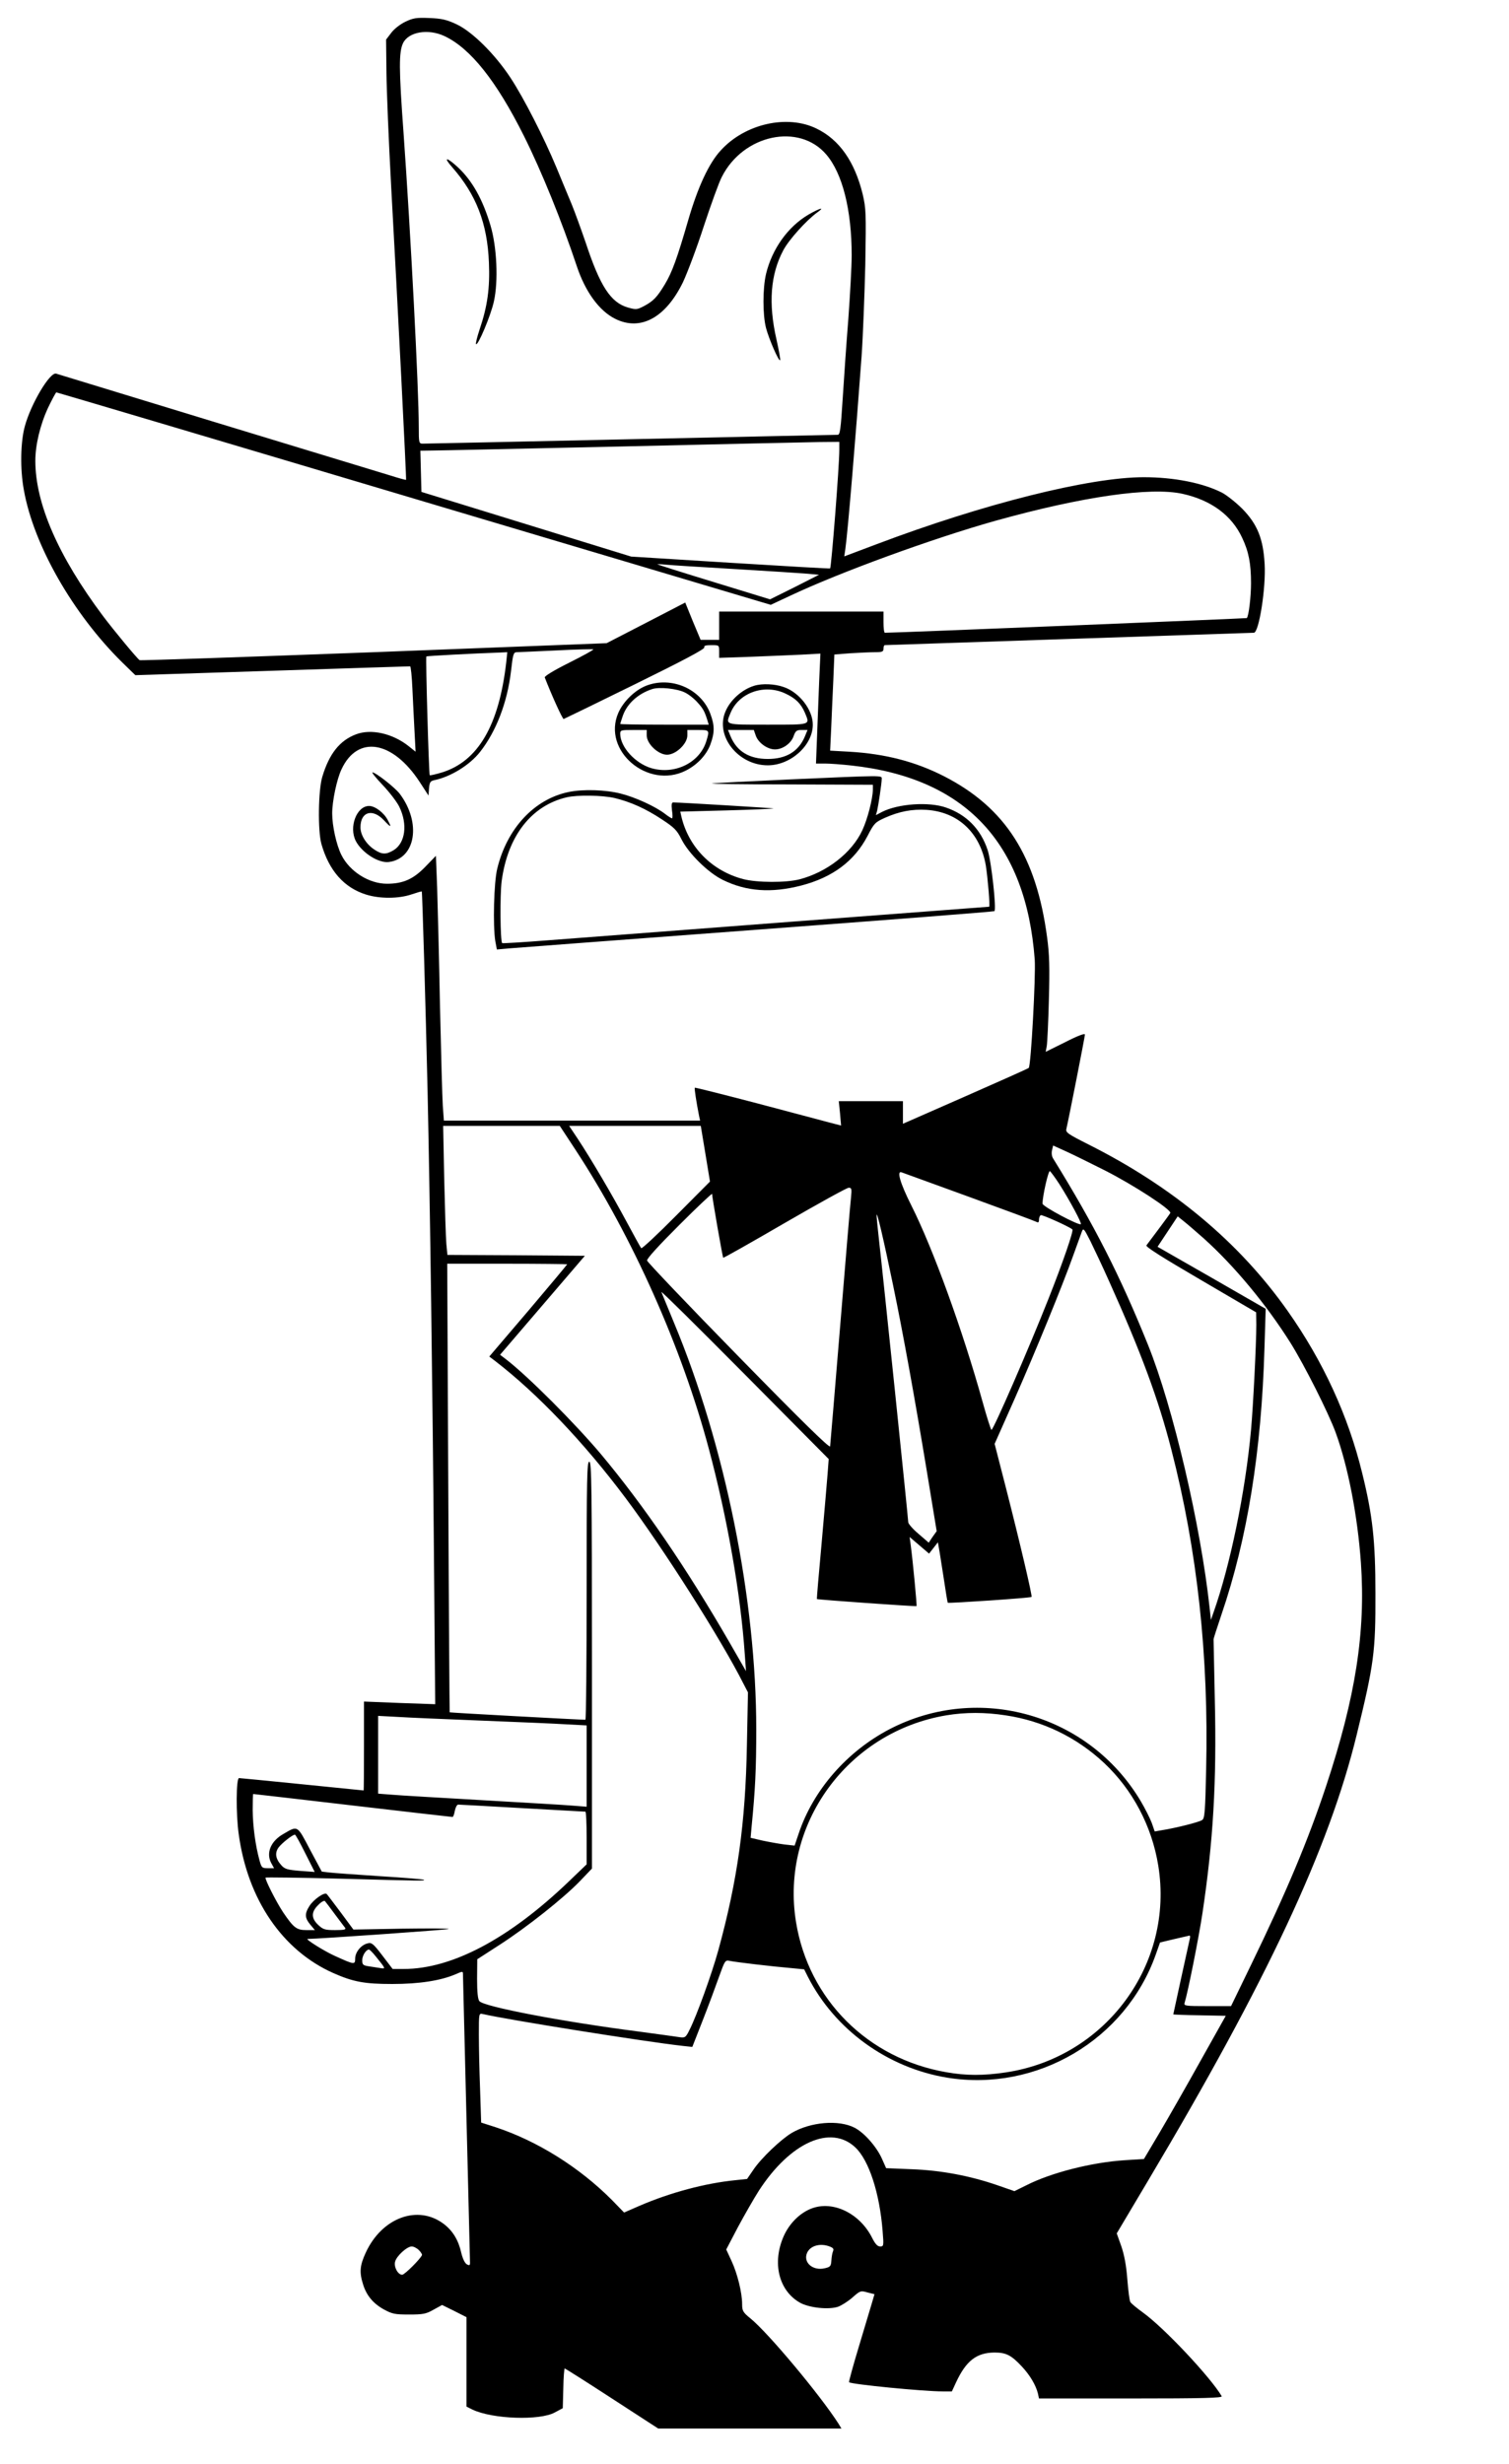 <?xml version="1.0" standalone="no"?>
<!DOCTYPE svg PUBLIC "-//W3C//DTD SVG 20010904//EN"
 "http://www.w3.org/TR/2001/REC-SVG-20010904/DTD/svg10.dtd">
<svg version="1.0" xmlns="http://www.w3.org/2000/svg"
 width="854pt" height="1394pt" viewBox="0 0 854 1394"
 preserveAspectRatio="xMidYMid meet">

<g transform="translate(0,1394) scale(0.1,-0.1)"
fill="#000000" stroke="none">
<path d="M2294 13817 c-29 -14 -64 -41 -80 -63 l-29 -38 2 -185 c1 -102 13
-395 27 -651 36 -648 87 -1653 84 -1655 -2 -1 -43 10 -93 26 -49 15 -490 149
-980 298 -490 150 -898 274 -907 277 -35 11 -142 -169 -177 -296 -25 -89 -28
-244 -6 -362 55 -311 277 -700 557 -976 l74 -72 774 25 c425 14 777 25 781 25
4 0 10 -57 13 -127 3 -71 9 -179 12 -242 l6 -114 -40 32 c-91 72 -213 99 -298
66 -92 -35 -151 -110 -190 -240 -23 -77 -26 -305 -5 -380 43 -151 128 -247
252 -286 79 -25 186 -24 259 1 30 10 56 18 57 16 3 -3 22 -651 33 -1136 14
-649 28 -1669 36 -2639 l7 -823 -202 7 -201 8 0 -252 c0 -138 -1 -251 -2 -251
-2 0 -158 16 -348 35 -190 19 -351 35 -357 35 -17 0 -18 -204 -2 -317 50 -369
247 -658 535 -786 113 -50 177 -62 334 -62 153 0 274 19 358 55 39 17 42 18
42 2 0 -9 9 -377 20 -817 11 -440 20 -808 20 -818 0 -14 -4 -16 -18 -8 -11 6
-23 31 -31 63 -16 73 -48 126 -99 165 -147 112 -352 36 -443 -164 -32 -70 -36
-108 -15 -175 19 -64 57 -110 118 -144 48 -26 62 -29 143 -29 79 0 96 3 138
27 l49 27 69 -34 69 -35 0 -253 0 -253 34 -17 c114 -54 381 -63 466 -16 l45
24 3 113 c1 61 5 112 8 112 2 0 123 -76 267 -170 l262 -170 519 0 518 0 -17
28 c-104 162 -397 513 -498 595 -42 34 -47 43 -47 80 0 66 -27 174 -60 245
l-30 65 66 126 c37 69 91 163 119 207 177 273 407 376 546 244 77 -73 137
-258 154 -472 7 -85 6 -88 -14 -88 -15 0 -28 14 -46 50 -70 138 -221 211 -342
165 -66 -25 -125 -84 -157 -155 -68 -152 -29 -311 93 -379 52 -28 160 -40 214
-22 19 7 56 30 81 52 44 39 47 40 85 29 l40 -10 -14 -48 c-8 -26 -41 -137 -74
-247 -33 -109 -58 -201 -56 -203 12 -12 420 -52 530 -52 l52 0 24 52 c57 122
116 167 217 168 66 0 95 -15 154 -78 47 -50 80 -106 92 -154 l6 -28 521 0
c413 0 519 3 513 13 -64 108 -323 384 -444 472 -36 26 -69 53 -73 61 -5 8 -12
66 -17 128 -6 78 -17 137 -34 187 l-26 73 179 301 c672 1129 1023 1879 1179
2520 98 401 107 468 106 800 0 299 -16 442 -75 681 -79 323 -220 631 -421 916
-274 389 -650 703 -1128 943 -117 59 -130 68 -125 88 13 55 105 522 105 534 0
8 -41 -7 -111 -43 l-111 -55 6 33 c3 18 9 137 12 263 5 180 3 256 -10 351 -61
460 -236 734 -583 912 -163 83 -332 127 -537 139 l-108 6 6 126 c3 69 8 192
12 272 l6 146 91 7 c49 3 112 6 139 6 41 0 48 3 48 20 0 11 3 20 8 20 4 0 473
16 1042 35 569 19 1040 35 1046 35 29 0 69 255 61 389 -8 143 -41 225 -126
312 -36 36 -89 78 -116 92 -109 55 -272 87 -442 87 -307 0 -909 -151 -1512
-379 l-183 -69 6 41 c14 96 60 652 92 1091 8 116 17 351 21 521 5 292 4 315
-15 397 -45 183 -131 307 -260 370 -166 82 -406 28 -543 -123 -67 -72 -130
-208 -184 -394 -62 -214 -91 -295 -132 -363 -44 -73 -65 -95 -117 -123 -40
-21 -46 -22 -92 -9 -98 28 -158 121 -239 366 -26 76 -62 175 -80 219 -18 44
-57 136 -85 205 -71 171 -186 396 -261 510 -89 135 -216 260 -304 302 -58 27
-84 33 -155 36 -74 3 -92 0 -136 -21z m221 -81 c147 -69 294 -253 450 -565
100 -200 215 -484 299 -736 48 -145 127 -254 218 -299 143 -71 285 6 383 207
24 51 78 193 118 317 41 124 86 249 102 279 121 240 437 307 591 127 92 -107
144 -314 144 -571 0 -60 -9 -222 -19 -360 -11 -137 -25 -341 -32 -452 -11
-172 -15 -203 -28 -203 -9 0 -536 -11 -1171 -25 -635 -14 -1165 -25 -1177 -25
-22 0 -23 3 -23 93 0 219 -46 1100 -86 1662 -27 368 -27 460 -3 511 31 64 142
83 234 40z m-172 -2617 l2019 -601 111 52 c285 134 806 324 1162 424 493 137
876 192 1058 152 162 -36 278 -122 337 -249 37 -78 50 -146 50 -257 0 -76 -13
-187 -24 -197 -2 -2 -1982 -83 -2048 -83 -5 0 -8 27 -8 60 l0 60 -465 0 -465
0 0 -80 0 -80 -52 0 -53 0 -44 105 -43 106 -222 -115 -223 -115 -1317 -51
c-725 -27 -1321 -48 -1326 -45 -13 8 -145 167 -208 251 -252 337 -382 634
-382 877 0 89 27 203 72 300 23 48 44 87 47 87 3 0 914 -270 2024 -601z m2407
276 c0 -92 -45 -663 -52 -671 -2 -2 -256 13 -565 32 l-561 35 -593 183 -594
183 -3 116 -3 117 68 1 c37 0 520 11 1073 23 553 13 1056 24 1118 25 l112 1 0
-45z m-585 -675 c187 -11 369 -23 405 -26 l65 -6 -138 -70 -139 -69 -316 97
c-174 53 -319 99 -321 101 -3 2 20 1 50 -2 29 -3 207 -14 394 -25z m-95 -466
l0 -36 178 6 c97 4 226 9 286 12 l109 6 -7 -156 c-3 -86 -9 -226 -12 -311 l-6
-155 51 0 c29 0 95 -5 149 -11 643 -70 989 -436 1038 -1099 6 -92 -21 -599
-34 -612 -4 -4 -166 -76 -359 -161 l-353 -155 0 64 0 64 -181 0 -182 0 7 -69
6 -69 -58 15 c-31 8 -216 57 -411 109 -195 51 -357 92 -359 90 -3 -4 9 -82 24
-158 l6 -28 -725 0 -725 0 -6 83 c-3 45 -10 300 -16 567 -5 267 -13 567 -16
667 l-7 181 -61 -63 c-67 -69 -125 -95 -216 -95 -102 0 -211 69 -258 163 -28
56 -52 164 -52 235 0 69 26 194 53 250 91 195 289 162 442 -72 l50 -77 3 40
c3 35 7 42 30 47 93 19 201 86 259 160 91 116 154 279 175 457 11 97 14 107
33 107 11 0 112 5 224 10 112 6 206 8 209 6 2 -3 -60 -37 -138 -76 -86 -43
-140 -76 -137 -83 40 -103 101 -237 107 -235 5 2 187 90 404 197 273 134 395
199 392 208 -4 9 7 13 39 13 45 0 45 0 45 -36z m-1205 -61 c-41 -358 -160
-560 -363 -623 -36 -11 -67 -18 -70 -16 -5 6 -24 667 -19 672 3 3 269 17 415
22 l43 2 -6 -57z m393 -2760 c321 -490 600 -1115 753 -1688 106 -396 181 -827
204 -1165 l7 -95 -92 160 c-243 421 -488 780 -731 1070 -146 173 -410 438
-536 535 l-33 25 240 280 240 280 -389 3 -389 2 -6 63 c-3 34 -8 198 -12 365
l-6 302 330 0 330 0 90 -137z m734 -20 l26 -158 -191 -192 c-105 -106 -194
-189 -198 -185 -4 4 -40 70 -82 148 -82 153 -202 357 -278 472 l-48 72 372 0
373 0 26 -157z m2259 -94 c164 -83 382 -225 372 -242 -5 -10 -89 -122 -135
-183 -6 -8 93 -70 307 -195 l314 -184 1 -70 c0 -105 -18 -465 -30 -595 -32
-352 -118 -767 -213 -1035 l-14 -40 -7 65 c-51 472 -207 1138 -349 1491 -158
392 -303 676 -536 1053 -9 13 -11 33 -7 49 l6 26 77 -35 c42 -19 138 -67 214
-105z m-256 -78 c58 -91 128 -221 122 -227 -10 -10 -217 100 -217 116 0 43 33
189 42 184 5 -4 29 -36 53 -73z m-515 -71 c201 -73 373 -137 383 -142 13 -7
17 -5 17 11 0 11 4 22 10 26 7 4 162 -65 179 -81 8 -7 -54 -187 -134 -389
-113 -286 -313 -745 -324 -745 -3 0 -26 71 -50 158 -112 403 -281 869 -403
1111 -64 127 -85 200 -55 188 6 -2 176 -64 377 -137z m-664 -7 c-4 -32 -31
-357 -61 -723 -30 -366 -56 -673 -57 -683 -2 -13 -159 141 -518 508 -283 289
-516 534 -518 543 -2 11 66 85 183 202 102 102 185 180 185 175 0 -18 59 -357
63 -361 2 -2 158 86 347 196 190 110 353 200 363 200 17 0 18 -6 13 -57z m238
-493 c58 -279 123 -640 192 -1058 l55 -335 -23 -32 -22 -33 -58 50 c-32 27
-58 57 -58 66 0 22 -146 1429 -165 1592 -8 69 -14 134 -14 145 1 28 40 -139
93 -395z m1760 262 c170 -153 351 -370 489 -589 80 -128 215 -396 256 -508 70
-192 124 -470 143 -738 27 -391 -30 -758 -197 -1262 -102 -307 -223 -596 -425
-1012 l-113 -233 -134 0 c-123 0 -134 1 -129 18 19 61 81 373 101 507 61 407
81 741 70 1210 -4 182 -7 335 -7 340 0 6 21 69 45 141 146 427 226 923 243
1504 l7 225 -306 176 -306 175 57 86 57 86 35 -28 c19 -15 71 -60 114 -98z
m-538 -239 c183 -407 280 -670 353 -954 147 -570 212 -1168 197 -1809 -5 -237
-8 -277 -22 -287 -16 -12 -152 -46 -229 -58 l-40 -7 -17 49 c-10 26 -38 82
-63 124 -293 491 -915 668 -1420 406 -242 -126 -433 -345 -515 -591 l-23 -68
-56 6 c-30 4 -86 14 -124 22 l-69 16 6 67 c20 203 26 321 26 547 0 732 -176
1606 -465 2299 -36 88 -69 167 -72 175 -2 8 209 -201 471 -465 l476 -480 -6
-80 c-3 -44 -19 -222 -34 -395 -16 -173 -28 -315 -27 -317 5 -4 560 -43 564
-40 3 4 -21 257 -33 346 l-6 45 55 -47 55 -47 25 32 25 32 6 -35 c4 -19 15
-95 27 -169 11 -74 21 -136 23 -138 5 -4 469 27 474 33 5 5 -64 300 -144 613
l-65 253 112 252 c117 265 271 640 334 817 21 58 42 116 47 130 9 24 12 21 49
-52 21 -43 69 -144 105 -225z m-3066 94 c0 -2 -99 -120 -220 -263 l-221 -259
33 -25 c240 -185 502 -460 738 -775 215 -287 541 -800 667 -1050 l26 -50 -6
-300 c-8 -439 -53 -763 -162 -1160 -37 -134 -122 -369 -162 -448 -22 -45 -26
-47 -56 -43 -18 3 -122 17 -232 32 -435 56 -878 141 -902 172 -9 10 -13 53
-13 126 l1 111 127 82 c152 98 362 264 455 361 l67 70 0 1151 c0 1016 -2 1151
-15 1151 -13 0 -15 -88 -15 -730 0 -401 -3 -730 -7 -730 -35 0 -767 40 -768
42 -1 2 -5 573 -8 1271 l-6 1267 340 0 c186 0 339 -2 339 -3z m2481 -2552
c210 -31 402 -124 557 -269 162 -152 271 -358 307 -581 91 -558 -297 -1085
-862 -1170 -126 -19 -226 -19 -338 1 -444 77 -779 412 -850 849 -90 552 291
1076 850 1170 108 18 220 18 336 0z m-2961 -30 c201 -8 416 -17 478 -21 l112
-6 0 -230 0 -230 -77 6 c-43 4 -274 17 -513 31 -239 14 -470 27 -512 31 l-78
6 0 220 0 220 113 -6 c61 -4 276 -13 477 -21z m-735 -480 c308 -36 562 -65
566 -65 4 0 10 16 13 35 4 19 12 35 19 35 7 0 170 -9 362 -20 193 -11 353 -20
358 -20 4 0 7 -67 7 -149 l0 -149 -101 -97 c-338 -324 -661 -495 -934 -495
l-63 0 -58 76 c-51 67 -61 75 -83 69 -37 -8 -71 -50 -71 -86 0 -36 -5 -35
-113 14 -61 27 -172 97 -156 97 59 0 794 52 798 56 3 4 -117 4 -266 2 l-273
-5 -71 96 c-40 53 -75 100 -80 105 -12 13 -75 -31 -98 -68 -28 -44 -26 -68 5
-105 l26 -31 -49 0 c-55 0 -72 14 -131 101 -39 59 -105 189 -99 196 3 2 191 0
418 -6 475 -13 484 -13 478 -6 -3 2 -115 12 -250 20 -134 9 -263 18 -286 21
l-42 5 -67 125 c-73 139 -68 136 -150 88 -71 -40 -99 -106 -70 -163 l17 -31
-35 0 c-33 0 -36 3 -47 43 -24 87 -38 195 -39 285 0 50 1 92 3 92 2 0 255 -29
562 -65z m-267 -271 l53 -105 -83 6 c-71 6 -86 10 -105 31 -34 37 -39 71 -16
102 19 25 79 72 92 72 4 0 30 -48 59 -106z m167 -344 c27 -36 53 -71 58 -77 7
-10 -5 -13 -56 -13 -58 0 -68 3 -96 29 -40 38 -41 73 0 113 16 17 34 27 38 22
4 -5 30 -38 56 -74z m4839 -137 c-13 -58 -94 -427 -94 -430 0 -1 67 -4 148 -5
l149 -3 -143 -255 c-78 -140 -182 -322 -231 -405 l-89 -150 -109 -7 c-187 -12
-418 -71 -557 -142 l-67 -33 -95 33 c-156 54 -321 85 -486 91 l-145 6 -24 54
c-30 67 -100 147 -155 175 -89 46 -249 33 -356 -30 -60 -36 -170 -140 -215
-206 l-37 -54 -66 -7 c-171 -17 -369 -70 -543 -145 l-87 -38 -68 70 c-185 186
-423 335 -660 413 l-81 26 -6 187 c-4 103 -7 242 -7 310 0 122 0 122 23 117
132 -31 914 -156 1129 -180 l56 -6 60 153 c33 84 74 195 92 246 32 89 34 93
59 88 30 -7 243 -32 349 -41 l73 -7 21 -42 c153 -300 452 -516 789 -571 507
-82 1009 214 1180 697 l24 68 80 19 c44 10 83 19 87 20 3 1 4 -7 2 -16z
m-4609 -100 c59 -73 59 -73 28 -68 -15 2 -45 7 -65 10 -34 5 -38 9 -38 35 0
26 22 60 38 60 4 0 21 -17 37 -37z m2570 -1643 c21 -8 25 -14 19 -28 -4 -9 -8
-33 -9 -52 -2 -31 -6 -36 -36 -43 -69 -17 -126 33 -101 88 19 40 74 55 127 35z
m-2324 -21 c11 -11 19 -24 17 -28 -9 -22 -98 -111 -112 -111 -24 0 -48 44 -40
74 8 32 67 86 94 86 11 0 29 -9 41 -21z"/>
<path d="M2559 12994 c136 -155 199 -317 208 -539 6 -145 -8 -247 -53 -380
-14 -42 -23 -79 -20 -82 11 -11 84 163 101 241 26 115 17 309 -19 430 -44 148
-103 253 -184 329 -65 60 -86 61 -33 1z"/>
<path d="M4574 12725 c-116 -69 -205 -194 -239 -336 -19 -83 -19 -229 0 -304
17 -64 72 -191 80 -183 3 2 -7 56 -21 119 -46 202 -34 366 39 503 31 59 131
170 192 214 48 34 15 25 -51 -13z"/>
<path d="M3656 10060 c-63 -25 -129 -89 -157 -154 -92 -213 167 -434 382 -326
65 33 116 87 139 147 25 68 25 108 0 175 -53 141 -221 214 -364 158z m220 -38
c23 -11 55 -37 73 -58 31 -34 39 -50 55 -101 l7 -23 -250 0 c-138 0 -251 2
-251 4 0 2 7 23 15 47 24 68 86 124 165 150 41 14 142 3 186 -19z m-216 -243
c0 -47 65 -109 115 -109 50 0 115 62 115 109 l0 31 60 0 c66 0 66 -1 48 -61
-36 -123 -178 -194 -312 -155 -91 27 -175 119 -176 194 0 21 4 22 75 22 l75 0
0 -31z"/>
<path d="M4268 10060 c-69 -21 -136 -81 -163 -147 -58 -138 73 -303 240 -303
130 0 255 113 255 230 0 84 -76 183 -165 213 -51 18 -122 21 -167 7z m177 -44
c58 -27 88 -57 110 -108 29 -71 40 -68 -210 -68 -250 0 -239 -3 -210 68 48
114 192 164 310 108z m-167 -240 c15 -40 66 -76 108 -76 43 0 90 33 105 74 11
31 17 36 46 36 l33 0 -15 -37 c-36 -85 -106 -127 -210 -127 -104 0 -174 42
-210 127 l-15 37 73 0 73 0 12 -34z"/>
<path d="M2167 9497 c38 -40 80 -95 93 -122 48 -99 34 -204 -32 -245 -43 -26
-67 -25 -109 3 -47 31 -79 83 -79 126 0 88 67 109 132 41 41 -44 46 -44 23 -1
-21 42 -72 81 -106 81 -71 0 -116 -120 -75 -199 35 -66 129 -126 187 -118 152
20 184 222 62 385 -26 35 -137 122 -155 122 -6 0 21 -33 59 -73z"/>
<path d="M4465 9530 c-220 -10 -416 -20 -435 -23 -19 -2 178 -5 438 -5 l472
-2 0 -27 c-1 -53 -30 -167 -60 -231 -59 -127 -201 -237 -355 -277 -78 -20
-240 -19 -318 1 -177 46 -310 180 -351 355 l-6 27 266 7 c145 4 263 9 262 11
-3 2 -528 34 -568 34 -9 0 -11 -12 -7 -45 4 -25 4 -45 0 -45 -3 0 -21 11 -39
25 -54 42 -170 95 -251 115 -86 22 -213 26 -295 9 -194 -40 -349 -206 -404
-434 -19 -77 -25 -322 -11 -409 l9 -48 66 6 c37 3 670 51 1406 106 737 55
1341 102 1344 105 12 12 -18 287 -39 347 -39 117 -119 199 -235 239 -97 34
-271 22 -363 -25 l-34 -18 7 25 c7 30 26 156 26 180 0 21 21 21 -525 -3z
m-987 -105 c91 -22 176 -60 268 -121 70 -46 85 -61 110 -111 40 -81 152 -191
234 -231 134 -66 275 -76 445 -32 177 46 300 138 374 279 38 74 44 79 99 104
81 36 153 50 236 45 178 -12 303 -129 335 -314 11 -69 25 -234 19 -234 -5 0
-2134 -162 -2497 -190 -140 -11 -257 -18 -259 -16 -11 12 -13 272 -3 350 34
256 168 428 368 475 60 14 202 12 271 -4z"/>
</g>
</svg>
